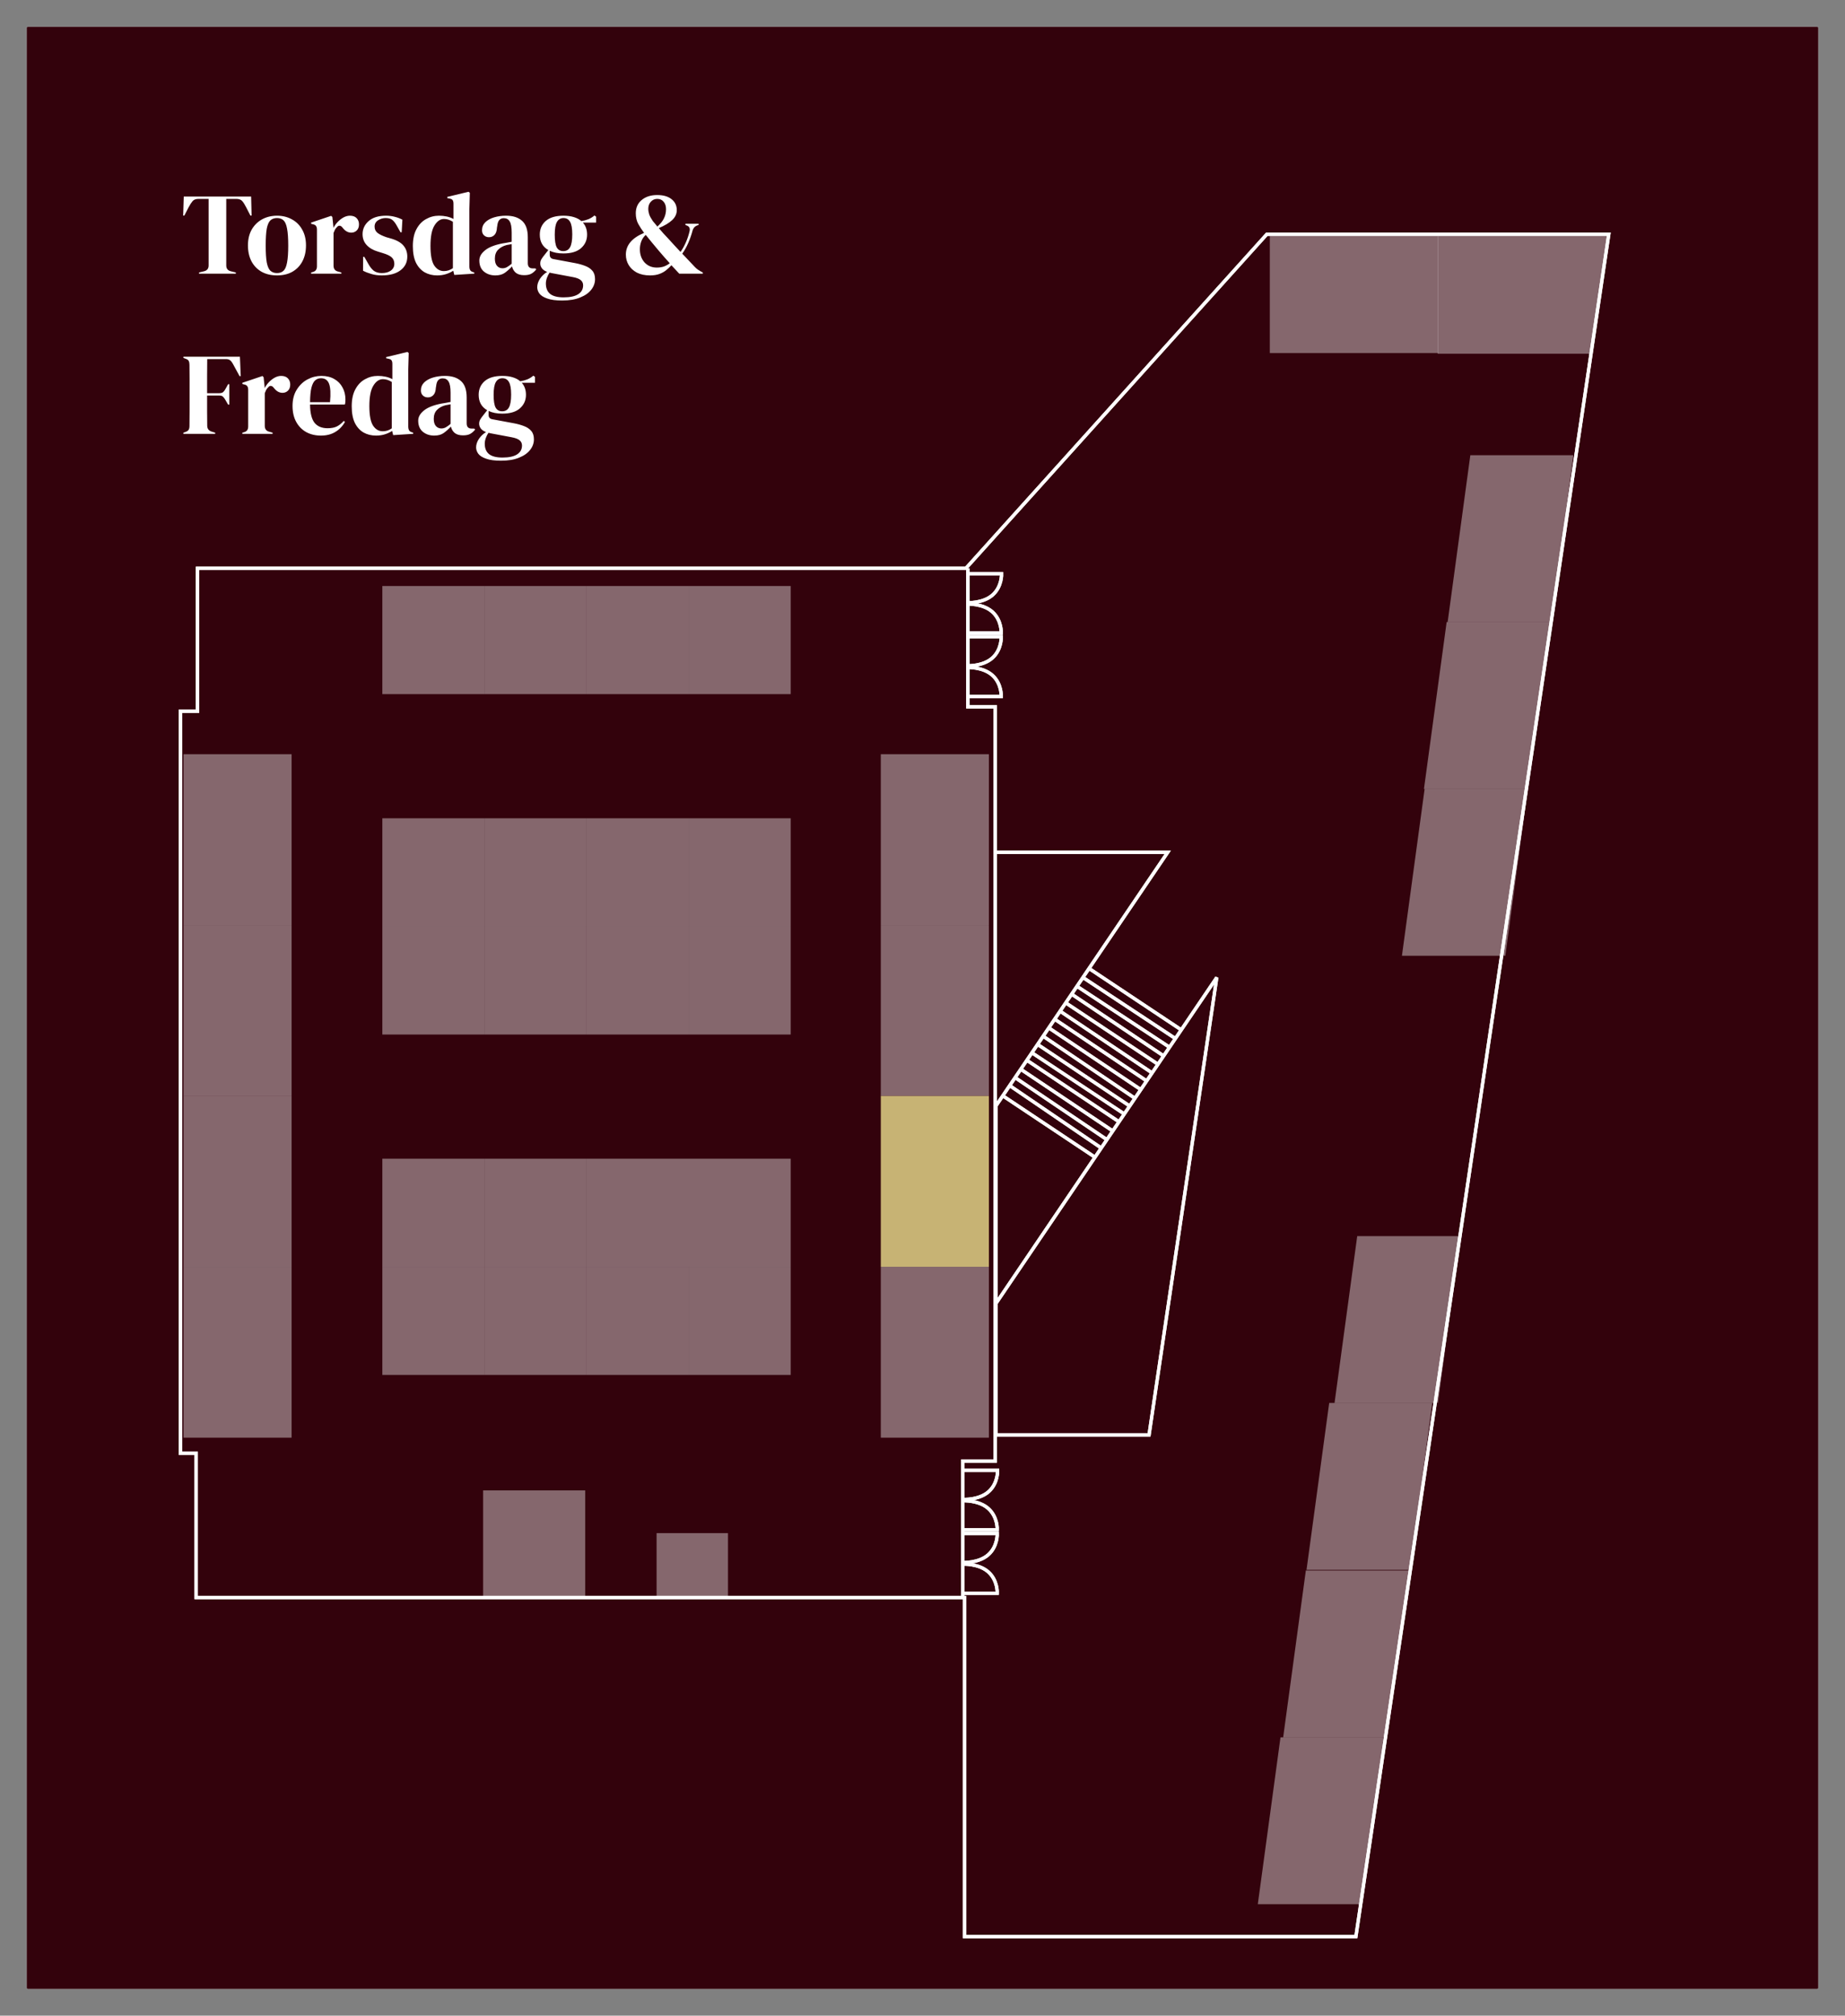 <svg width="100%" height="100%" viewBox="0 0 2765 3020" fill="none" xmlns="http://www.w3.org/2000/svg">
<rect x="0" y="0" width="2765" height="3020" fill="#808080" stroke="none"/>
<path d="M40 42C40 40.895 40.895 40 42 40H2723C2724.1 40 2725 40.895 2725 42V2978C2725 2979.1 2724.1 2980 2723 2980H42C40.895 2980 40 2979.1 40 2978V42Z" fill="#33020C"/>
<path d="M1447.5 851.5H296V1065.5H270.5V2177.5H294V2393.5H1445.5V2901.5H2032L2411 351H1898.5L1447.5 851.5Z" stroke="white" stroke-width="5"/>
<path d="M1447.5 851.5H296V1065.5H270.5V2177.5H294V2393.5H1445.5V2901.5H2032L2411 351H1898.5L1447.5 851.5Z" stroke="white" stroke-width="5"/>
<rect x="573" y="878" width="153" height="162" fill="white" fill-opacity="0.4"/>
<rect x="275" y="1386" width="256" height="162" transform="rotate(-90 275 1386)" fill="white" fill-opacity="0.4"/>
<rect x="1482" y="1130" width="256" height="162" transform="rotate(90 1482 1130)" fill="white" fill-opacity="0.4"/>
<rect x="275" y="1642" width="256" height="162" transform="rotate(-90 275 1642)" fill="white" fill-opacity="0.4"/>
<rect x="1482" y="1386" width="256" height="162" transform="rotate(90 1482 1386)" fill="white" fill-opacity="0.4"/>
<rect x="275" y="1898" width="256" height="162" transform="rotate(-90 275 1898)" fill="white" fill-opacity="0.4"/>
<rect x="1482" y="1642" width="256" height="162" transform="rotate(90 1482 1642)" fill="#C7B374"/>
<rect x="275" y="2154" width="256" height="162" transform="rotate(-90 275 2154)" fill="white" fill-opacity="0.4"/>
<rect x="1482" y="1898" width="256" height="162" transform="rotate(90 1482 1898)" fill="white" fill-opacity="0.4"/>
<rect x="573" y="1388" width="153" height="162" fill="white" fill-opacity="0.4"/>
<rect x="573" y="1898" width="153" height="162" fill="white" fill-opacity="0.4"/>
<rect x="726" y="1388" width="153" height="162" transform="rotate(-180 726 1388)" fill="white" fill-opacity="0.4"/>
<rect x="726" y="1898" width="153" height="162" transform="rotate(-180 726 1898)" fill="white" fill-opacity="0.4"/>
<rect x="726" y="878" width="153" height="162" fill="white" fill-opacity="0.4"/>
<rect x="726" y="1388" width="153" height="162" fill="white" fill-opacity="0.4"/>
<rect x="726" y="1898" width="153" height="162" fill="white" fill-opacity="0.4"/>
<rect x="879" y="1388" width="153" height="162" transform="rotate(-180 879 1388)" fill="white" fill-opacity="0.4"/>
<rect x="879" y="1898" width="153" height="162" transform="rotate(-180 879 1898)" fill="white" fill-opacity="0.4"/>
<rect x="879" y="878" width="153" height="162" fill="white" fill-opacity="0.4"/>
<rect x="879" y="1388" width="153" height="162" fill="white" fill-opacity="0.4"/>
<rect x="879" y="1898" width="153" height="162" fill="white" fill-opacity="0.4"/>
<rect x="1032" y="1388" width="153" height="162" transform="rotate(-180 1032 1388)" fill="white" fill-opacity="0.4"/>
<rect x="1185" y="1898" width="306" height="162" transform="rotate(-180 1185 1898)" fill="white" fill-opacity="0.4"/>
<rect x="1032" y="878" width="153" height="162" fill="white" fill-opacity="0.4"/>
<rect x="1032" y="1388" width="153" height="162" fill="white" fill-opacity="0.4"/>
<rect x="1032" y="1898" width="153" height="162" fill="white" fill-opacity="0.4"/>
<rect x="1185" y="1388" width="153" height="162" transform="rotate(-180 1185 1388)" fill="white" fill-opacity="0.4"/>
<rect x="877" y="2395" width="153" height="162" transform="rotate(-180 877 2395)" fill="white" fill-opacity="0.4"/>
<rect x="1091" y="2395" width="107" height="98" transform="rotate(-180 1091 2395)" fill="white" fill-opacity="0.4"/>
<path d="M2203.5 682H2358L2324.5 932H2169.5L2203.5 682Z" fill="white" fill-opacity="0.4"/>
<path d="M2168 932H2322.5L2289 1182H2134L2168 932Z" fill="white" fill-opacity="0.4"/>
<path d="M2135 1182H2289.5L2256 1432H2101L2135 1182Z" fill="white" fill-opacity="0.4"/>
<path d="M2034 1852H2188.5L2155 2102H2000L2034 1852Z" fill="white" fill-opacity="0.4"/>
<path d="M1992 2102H2146.5L2113 2352H1958L1992 2102Z" fill="white" fill-opacity="0.4"/>
<path d="M1957 2353H2111.5L2078 2603H1923L1957 2353Z" fill="white" fill-opacity="0.4"/>
<path d="M1919 2603H2073.5L2040 2853H1885L1919 2603Z" fill="white" fill-opacity="0.4"/>
<path d="M1903 529V354H2155V529H1903Z" fill="white" fill-opacity="0.4"/>
<path d="M2154.5 354H2409.5L2385.5 530H2154.5V354Z" fill="white" fill-opacity="0.4"/>
<path d="M1450.5 851.5V1059H1491.5V2189H1443V2394.5" stroke="white" stroke-width="5"/>
<path d="M1450.5 851.5V1059H1491.5V2189H1443V2394.5" stroke="white" stroke-width="5"/>
<path d="M1491.5 1277H1750L1632.09 1451M1492.5 1953V1657L1502.83 1641.75M1492.5 1953V2150H1722L1823.5 1464.5L1770.31 1543M1492.5 1953L1641 1733.84M1770.31 1543L1632.09 1451M1770.31 1543L1761.5 1556M1632.09 1451L1622.94 1464.5M1622.94 1464.5L1761.5 1556M1622.94 1464.5L1614 1477.7M1761.5 1556L1752.69 1569M1752.69 1569L1614 1477.7M1752.69 1569L1743.88 1582M1614 1477.7L1606 1489.5M1606 1489.5L1743.88 1582M1606 1489.5L1597.19 1502.5M1743.88 1582L1735.41 1594.5M1735.41 1594.5L1597.19 1502.5M1735.41 1594.5L1726.61 1607.5M1597.19 1502.5L1588.72 1515M1588.72 1515L1726.61 1607.5M1588.72 1515L1580.59 1527M1726.61 1607.5L1718.47 1619.5M1718.47 1619.5L1580.59 1527M1718.47 1619.5L1709.67 1632.5M1580.59 1527L1571.78 1540M1571.78 1540L1709.67 1632.5M1571.78 1540L1563.31 1552.5M1709.67 1632.5L1700.86 1645.5M1700.86 1645.5L1563.31 1552.5M1700.86 1645.5L1693 1657.1M1563.31 1552.5L1555 1564.77M1555 1564.77L1693 1657.1M1555 1564.77L1546.5 1577.31M1693 1657.1L1684.93 1669M1684.93 1669L1546.5 1577.31M1684.93 1669L1677 1680.71M1546.5 1577.31L1538.92 1588.5M1538.92 1588.5L1677 1680.71M1538.92 1588.5L1529.77 1602M1677 1680.71L1667.66 1694.5M1667.66 1694.5L1529.77 1602M1667.66 1694.5L1658.85 1707.5M1529.77 1602L1521.3 1614.5M1521.3 1614.5L1658.85 1707.5M1521.3 1614.5L1513.17 1626.5M1658.85 1707.5L1650.38 1720M1650.38 1720L1513.17 1626.5M1650.38 1720L1641 1733.84M1513.17 1626.5L1502.83 1641.75M1502.83 1641.75L1641 1733.84" stroke="white" stroke-width="5"/>
<path d="M1491.5 1277H1750L1632.09 1451M1492.5 1953V1657L1502.83 1641.75M1492.5 1953V2150H1722L1823.5 1464.5L1770.31 1543M1492.5 1953L1641 1733.84M1770.31 1543L1632.09 1451M1770.31 1543L1761.5 1556M1632.09 1451L1622.94 1464.5M1622.94 1464.5L1761.5 1556M1622.94 1464.5L1614 1477.7M1761.5 1556L1752.69 1569M1752.69 1569L1614 1477.7M1752.69 1569L1743.88 1582M1614 1477.7L1606 1489.5M1606 1489.5L1743.88 1582M1606 1489.5L1597.19 1502.5M1743.88 1582L1735.41 1594.5M1735.41 1594.5L1597.19 1502.5M1735.41 1594.5L1726.61 1607.5M1597.19 1502.5L1588.72 1515M1588.72 1515L1726.61 1607.5M1588.72 1515L1580.59 1527M1726.61 1607.5L1718.47 1619.5M1718.47 1619.5L1580.59 1527M1718.47 1619.5L1709.67 1632.5M1580.59 1527L1571.78 1540M1571.78 1540L1709.67 1632.5M1571.78 1540L1563.31 1552.5M1709.67 1632.5L1700.86 1645.5M1700.86 1645.5L1563.31 1552.5M1700.86 1645.5L1693 1657.1M1563.31 1552.5L1555 1564.77M1555 1564.77L1693 1657.1M1555 1564.77L1546.5 1577.31M1693 1657.1L1684.93 1669M1684.93 1669L1546.5 1577.31M1684.93 1669L1677 1680.71M1546.5 1577.31L1538.92 1588.5M1538.92 1588.5L1677 1680.71M1538.92 1588.5L1529.77 1602M1677 1680.71L1667.66 1694.5M1667.66 1694.5L1529.77 1602M1667.66 1694.5L1658.85 1707.5M1529.77 1602L1521.3 1614.5M1521.3 1614.5L1658.85 1707.5M1521.3 1614.5L1513.17 1626.5M1658.85 1707.5L1650.38 1720M1650.38 1720L1513.17 1626.5M1650.38 1720L1641 1733.84M1513.17 1626.5L1502.83 1641.75M1502.83 1641.75L1641 1733.84" stroke="white" stroke-width="5"/>
<path d="M1449.5 859.5H1501C1501 859.5 1502 878.726 1487.5 891.5C1473 904.274 1449.5 903 1449.5 903" stroke="white" stroke-width="5"/>
<path d="M1449 954H1500.5C1500.5 954 1501.5 973.226 1487 986C1472.5 998.774 1449 997.5 1449 997.5" stroke="white" stroke-width="5"/>
<path d="M1449 948.535H1500.5C1500.5 948.535 1501.5 929.309 1487 916.535C1472.5 903.761 1449 905.035 1449 905.035" stroke="white" stroke-width="5"/>
<path d="M1449 1043.54H1500.5C1500.5 1043.54 1501.5 1024.31 1487 1011.54C1472.5 998.761 1449 1000.04 1449 1000.04" stroke="white" stroke-width="5"/>
<path d="M1449.5 859.5H1501C1501 859.5 1502 878.726 1487.5 891.5C1473 904.274 1449.5 903 1449.5 903" stroke="white" stroke-width="5"/>
<path d="M1449 954H1500.5C1500.5 954 1501.5 973.226 1487 986C1472.5 998.774 1449 997.5 1449 997.5" stroke="white" stroke-width="5"/>
<path d="M1449 948.535H1500.5C1500.5 948.535 1501.5 929.309 1487 916.535C1472.5 903.761 1449 905.035 1449 905.035" stroke="white" stroke-width="5"/>
<path d="M1449 1043.54H1500.5C1500.5 1043.54 1501.5 1024.31 1487 1011.54C1472.5 998.761 1449 1000.04 1449 1000.04" stroke="white" stroke-width="5"/>
<path d="M1443.5 2203H1495C1495 2203 1496 2222.23 1481.5 2235C1467 2247.77 1443.5 2246.5 1443.5 2246.5" stroke="white" stroke-width="5"/>
<path d="M1443 2297.5H1494.5C1494.5 2297.5 1495.5 2316.73 1481 2329.5C1466.5 2342.27 1443 2341 1443 2341" stroke="white" stroke-width="5"/>
<path d="M1443 2292.04H1494.5C1494.5 2292.04 1495.5 2272.81 1481 2260.04C1466.5 2247.26 1443 2248.54 1443 2248.54" stroke="white" stroke-width="5"/>
<path d="M1443 2387.04H1494.5C1494.5 2387.04 1495.5 2367.81 1481 2355.04C1466.5 2342.26 1443 2343.54 1443 2343.54" stroke="white" stroke-width="5"/>
<path d="M1443.5 2203H1495C1495 2203 1496 2222.23 1481.5 2235C1467 2247.77 1443.5 2246.5 1443.5 2246.5" stroke="white" stroke-width="5"/>
<path d="M1443 2297.5H1494.5C1494.5 2297.5 1495.5 2316.73 1481 2329.5C1466.5 2342.27 1443 2341 1443 2341" stroke="white" stroke-width="5"/>
<path d="M1443 2292.04H1494.5C1494.5 2292.04 1495.5 2272.81 1481 2260.04C1466.5 2247.26 1443 2248.54 1443 2248.54" stroke="white" stroke-width="5"/>
<path d="M1443 2387.04H1494.5C1494.5 2387.04 1495.5 2367.81 1481 2355.04C1466.5 2342.26 1443 2343.54 1443 2343.54" stroke="white" stroke-width="5"/>
<path d="M298.3 410V408.25L305.475 406.5C310.258 405.45 312.65 402.533 312.65 397.75V298H297.775C293.458 298 290.367 299.167 288.5 301.5C286.633 303.717 284.65 306.808 282.55 310.775L276.25 323.025H274.5L275.375 294.5H376.35L377.05 323.025H375.3L369 310.775C367.017 306.808 365.092 303.717 363.225 301.5C361.358 299.167 358.267 298 353.95 298H339.075V397.75C339.075 402.533 341.467 405.45 346.25 406.5L353.425 408.25V410H298.3ZM415.162 412.625C406.295 412.625 398.595 410.817 392.062 407.2C385.528 403.467 380.453 398.217 376.837 391.45C373.337 384.683 371.587 376.75 371.587 367.65C371.587 358.55 373.453 350.675 377.187 344.025C381.037 337.375 386.228 332.242 392.762 328.625C399.412 325.008 406.878 323.2 415.162 323.2C423.445 323.2 430.853 325.008 437.387 328.625C443.92 332.125 449.053 337.2 452.787 343.85C456.637 350.5 458.562 358.433 458.562 367.65C458.562 376.867 456.753 384.858 453.137 391.625C449.637 398.275 444.62 403.467 438.087 407.2C431.67 410.817 424.028 412.625 415.162 412.625ZM415.162 409.125C419.245 409.125 422.512 407.958 424.962 405.625C427.412 403.292 429.162 399.15 430.212 393.2C431.378 387.25 431.962 378.85 431.962 368C431.962 357.033 431.378 348.575 430.212 342.625C429.162 336.675 427.412 332.533 424.962 330.2C422.512 327.867 419.245 326.7 415.162 326.7C411.078 326.7 407.753 327.867 405.187 330.2C402.737 332.533 400.928 336.675 399.762 342.625C398.712 348.575 398.187 357.033 398.187 368C398.187 378.85 398.712 387.25 399.762 393.2C400.928 399.15 402.737 403.292 405.187 405.625C407.753 407.958 411.078 409.125 415.162 409.125ZM466.248 410V408.25L468.873 407.55C471.206 406.85 472.781 405.8 473.598 404.4C474.531 403 474.998 401.192 474.998 398.975V344.2C474.998 341.633 474.531 339.767 473.598 338.6C472.781 337.317 471.206 336.442 468.873 335.975L466.248 335.275V333.525L496.348 323.375L498.098 325.125L499.673 340.175V341.575C501.306 338.308 503.406 335.333 505.973 332.65C508.656 329.85 511.573 327.575 514.723 325.825C517.99 324.075 521.198 323.2 524.348 323.2C528.781 323.2 532.165 324.425 534.498 326.875C536.831 329.325 537.998 332.417 537.998 336.15C537.998 340.117 536.831 343.208 534.498 345.425C532.281 347.525 529.598 348.575 526.448 348.575C521.548 348.575 517.231 346.125 513.498 341.225L513.148 340.875C511.981 339.242 510.64 338.367 509.123 338.25C507.606 338.017 506.206 338.717 504.923 340.35C503.756 341.4 502.765 342.683 501.948 344.2C501.248 345.6 500.548 347.233 499.848 349.1V397.925C499.848 402.592 501.89 405.508 505.973 406.675L511.573 408.25V410H466.248ZM572.06 412.625C566.343 412.625 561.21 411.925 556.66 410.525C552.11 409.242 547.91 407.608 544.06 405.625L544.235 384.8H545.985L551.935 395.3C554.502 399.967 557.302 403.467 560.335 405.8C563.485 408.017 567.452 409.125 572.235 409.125C577.835 409.125 582.327 407.9 585.71 405.45C589.21 402.883 590.96 399.5 590.96 395.3C590.96 391.45 589.735 388.3 587.285 385.85C584.835 383.4 580.285 381.183 573.635 379.2L566.285 376.925C559.168 374.825 553.568 371.558 549.485 367.125C545.402 362.692 543.36 357.267 543.36 350.85C543.36 343.15 546.393 336.617 552.46 331.25C558.527 325.883 567.218 323.2 578.535 323.2C583.085 323.2 587.343 323.725 591.31 324.775C595.393 325.708 599.302 327.167 603.035 329.15L601.985 348.05H600.235L594.11 337.2C591.893 333.35 589.677 330.667 587.46 329.15C585.36 327.517 582.152 326.7 577.835 326.7C573.868 326.7 570.135 327.808 566.635 330.025C563.135 332.242 561.385 335.392 561.385 339.475C561.385 343.442 562.843 346.592 565.76 348.925C568.793 351.258 573.227 353.417 579.06 355.4L586.935 357.675C595.335 360.242 601.343 363.8 604.96 368.35C608.577 372.783 610.385 378.15 610.385 384.45C610.385 392.967 607.002 399.792 600.235 404.925C593.585 410.058 584.193 412.625 572.06 412.625ZM655.106 412.625C648.223 412.625 642.039 411.108 636.556 408.075C631.073 404.925 626.698 400.142 623.431 393.725C620.281 387.192 618.706 378.85 618.706 368.7C618.706 358.433 620.514 349.975 624.131 343.325C627.748 336.558 632.531 331.542 638.481 328.275C644.431 324.892 650.906 323.2 657.906 323.2C661.989 323.2 665.898 323.608 669.631 324.425C673.364 325.242 676.689 326.467 679.606 328.1V305.35C679.606 302.9 679.198 301.092 678.381 299.925C677.681 298.758 676.106 297.942 673.656 297.475L670.331 296.775V295.025L702.181 287.325L704.106 288.9L703.406 313.4V398.975C703.406 401.308 703.814 403.233 704.631 404.75C705.448 406.15 706.964 407.142 709.181 407.725L710.756 408.25V410L680.831 411.925L679.256 405.625C676.106 407.725 672.489 409.417 668.406 410.7C664.439 411.983 660.006 412.625 655.106 412.625ZM665.256 406.15C670.156 406.15 674.648 404.692 678.731 401.775V332.3C674.414 329.5 669.981 328.1 665.431 328.1C659.831 328.1 655.048 331.367 651.081 337.9C647.114 344.317 645.131 354.467 645.131 368.35C645.131 382.233 646.998 392.033 650.731 397.75C654.464 403.35 659.306 406.15 665.256 406.15ZM742.335 412.625C735.568 412.625 729.852 410.7 725.185 406.85C720.635 403 718.36 397.458 718.36 390.225C718.36 384.742 721.16 379.725 726.76 375.175C732.36 370.508 741.168 367.008 753.185 364.675C755.052 364.325 757.152 363.975 759.485 363.625C761.818 363.158 764.268 362.692 766.835 362.225V348.4C766.835 340.467 765.843 334.925 763.86 331.775C761.993 328.508 759.018 326.875 754.935 326.875C752.135 326.875 749.918 327.808 748.285 329.675C746.652 331.425 745.602 334.517 745.135 338.95L744.785 340.875C744.552 345.892 743.327 349.567 741.11 351.9C738.893 354.233 736.152 355.4 732.885 355.4C729.852 355.4 727.343 354.467 725.36 352.6C723.377 350.733 722.385 348.225 722.385 345.075C722.385 340.292 724.018 336.267 727.285 333C730.668 329.733 735.102 327.283 740.585 325.65C746.068 324.017 752.018 323.2 758.435 323.2C768.818 323.2 776.81 325.767 782.41 330.9C788.127 335.917 790.985 344.142 790.985 355.575V394.25C790.985 399.5 793.435 402.125 798.335 402.125H802.185L803.76 403.525C801.543 406.325 799.093 408.483 796.41 410C793.843 411.517 790.168 412.275 785.385 412.275C780.252 412.275 776.168 411.108 773.135 408.775C770.218 406.325 768.293 403.117 767.36 399.15C763.86 402.883 760.243 406.092 756.51 408.775C752.893 411.342 748.168 412.625 742.335 412.625ZM753.01 401.95C755.343 401.95 757.502 401.425 759.485 400.375C761.585 399.208 764.035 397.458 766.835 395.125V365.725C765.668 365.958 764.502 366.192 763.335 366.425C762.168 366.658 760.827 366.892 759.31 367.125C753.943 368.525 749.627 370.917 746.36 374.3C743.21 377.567 741.635 382 741.635 387.6C741.635 392.383 742.743 396 744.96 398.45C747.177 400.783 749.86 401.95 753.01 401.95ZM844.315 379.725C836.265 379.725 829.44 378.383 823.84 375.7V381.65C823.84 385.267 825.648 387.425 829.265 388.125L862.165 394.25C867.648 395.3 872.607 396.7 877.04 398.45C881.473 400.083 885.032 402.475 887.715 405.625C890.398 408.658 891.74 412.858 891.74 418.225C891.74 423.942 889.873 429.192 886.14 433.975C882.407 438.875 876.865 442.783 869.515 445.7C862.282 448.733 853.24 450.25 842.39 450.25C833.057 450.25 825.648 449.258 820.165 447.275C814.682 445.408 810.773 442.958 808.44 439.925C806.223 436.892 805.115 433.683 805.115 430.3C805.115 426.1 806.515 421.842 809.315 417.525C812.232 413.325 815.79 409.942 819.99 407.375C816.373 405.975 813.748 404.167 812.115 401.95C810.482 399.733 809.665 397.342 809.665 394.775C809.665 392.442 810.248 390.283 811.415 388.3C812.698 386.2 814.215 384.1 815.965 382L821.74 374.65C813.223 369.75 808.965 362.05 808.965 351.55C808.965 343.15 811.94 336.325 817.89 331.075C823.957 325.825 832.823 323.2 844.49 323.2C850.44 323.2 855.632 323.9 860.065 325.3C864.615 326.7 868.348 328.683 871.265 331.25C874.998 330.667 878.498 329.733 881.765 328.45C885.148 327.05 888.182 325.183 890.865 322.85L893.315 324.6V333.525H873.54C877.74 338.192 879.84 344.2 879.84 351.55C879.84 359.717 876.807 366.483 870.74 371.85C864.79 377.1 855.982 379.725 844.315 379.725ZM844.14 376.225C848.807 376.225 852.19 374.3 854.29 370.45C856.507 366.6 857.615 360.183 857.615 351.2C857.615 342.217 856.507 335.917 854.29 332.3C852.19 328.567 848.923 326.7 844.49 326.7C840.173 326.7 836.907 328.625 834.69 332.475C832.473 336.208 831.365 342.567 831.365 351.55C831.365 360.533 832.357 366.892 834.34 370.625C836.44 374.358 839.707 376.225 844.14 376.225ZM818.065 424.7C818.065 431.583 820.165 436.775 824.365 440.275C828.682 443.775 835.448 445.525 844.665 445.525C854.348 445.525 861.64 443.95 866.54 440.8C871.44 437.65 873.89 433.217 873.89 427.5C873.89 424.233 872.665 421.608 870.215 419.625C867.882 417.642 863.857 416.125 858.14 415.075L826.465 409.125C825.532 408.892 824.598 408.658 823.665 408.425C822.032 410.758 820.69 413.383 819.64 416.3C818.59 419.333 818.065 422.133 818.065 424.7ZM974.169 412.625C966.469 412.625 959.877 411.225 954.394 408.425C949.027 405.508 944.944 401.717 942.144 397.05C939.344 392.383 937.944 387.192 937.944 381.475C937.944 367.358 947.044 356.508 965.244 348.925C961.977 344.492 959.061 340 956.494 335.45C954.044 330.9 952.819 325.592 952.819 319.525C952.819 311.242 955.736 304.65 961.569 299.75C967.519 294.733 975.277 292.225 984.844 292.225C994.177 292.225 1001.41 294.325 1006.54 298.525C1011.68 302.608 1014.24 308.033 1014.24 314.8C1014.24 320.517 1011.91 325.533 1007.24 329.85C1002.58 334.167 995.927 338.133 987.294 341.75C989.511 344.2 991.786 346.825 994.119 349.625C996.569 352.308 999.077 354.992 1001.64 357.675C1004.79 361.175 1007.83 364.5 1010.74 367.65C1013.78 370.8 1016.81 374.067 1019.84 377.45C1022.64 373.6 1025.27 368.933 1027.72 363.45C1030.17 357.967 1032.09 352.192 1033.49 346.125C1034.43 341.692 1032.74 338.833 1028.42 337.55L1027.19 337.025V335.275H1046.97V337.025L1045.39 337.55C1041.54 338.833 1039.04 341.517 1037.87 345.6C1036.12 352.133 1033.96 358.317 1031.39 364.15C1028.83 369.983 1025.85 375.292 1022.47 380.075L1041.19 399.85C1042.71 401.483 1044.23 402.825 1045.74 403.875C1047.26 404.925 1048.95 405.975 1050.82 407.025L1053.27 408.25V410H1017.92L1006.19 397.4C1003.98 399.85 1001.47 402.242 998.669 404.575C995.869 406.908 992.486 408.833 988.519 410.35C984.552 411.867 979.769 412.625 974.169 412.625ZM985.194 339.475C989.744 335.392 993.011 331.308 994.994 327.225C997.094 323.025 998.144 318.417 998.144 313.4C998.144 308.85 996.977 305.175 994.644 302.375C992.311 299.458 989.102 298 985.019 298C981.169 298 977.961 299.4 975.394 302.2C972.827 305 971.544 308.558 971.544 312.875C971.544 315.558 972.011 318.358 972.944 321.275C973.994 324.192 975.802 327.517 978.369 331.25C979.069 332.183 980.002 333.292 981.169 334.575C982.336 335.858 983.677 337.492 985.194 339.475ZM984.319 400.9C988.402 400.9 992.077 400.317 995.344 399.15C998.611 397.867 1001.41 396.292 1003.74 394.425C1000.94 391.275 998.027 388.008 994.994 384.625C991.961 381.125 989.102 377.8 986.419 374.65C983.152 370.8 979.944 366.95 976.794 363.1C973.761 359.25 970.727 355.517 967.694 351.9C964.661 354.7 962.444 357.967 961.044 361.7C959.644 365.433 958.944 369.342 958.944 373.425C958.944 381.358 961.277 387.95 965.944 393.2C970.727 398.333 976.852 400.9 984.319 400.9ZM274.85 650V648.25L278 647.2C280.333 646.383 281.908 645.275 282.725 643.875C283.542 642.475 283.95 640.608 283.95 638.275C284.067 631.275 284.125 624.217 284.125 617.1C284.125 609.983 284.125 602.867 284.125 595.75V588.75C284.125 581.75 284.125 574.75 284.125 567.75C284.125 560.633 284.067 553.575 283.95 546.575C283.95 544.242 283.6 542.375 282.9 540.975C282.317 539.575 280.917 538.467 278.7 537.65L274.85 536.25V534.5H359.55L360.775 563.55H359.025L349.05 545.175C347.883 542.958 346.542 541.208 345.025 539.925C343.508 538.642 341.408 538 338.725 538H310.55C310.433 546.283 310.375 554.742 310.375 563.375C310.375 572.008 310.375 580.583 310.375 589.1H328.575C331.258 589.1 333.242 588.517 334.525 587.35C335.808 586.183 337.033 584.492 338.2 582.275L341.875 575.625H343.625V606.25H341.875L338.025 599.6C336.858 597.5 335.633 595.808 334.35 594.525C333.183 593.242 331.258 592.6 328.575 592.6H310.375C310.375 600.767 310.375 608.583 310.375 616.05C310.375 623.4 310.433 630.633 310.55 637.75C310.55 642.3 312.767 645.275 317.2 646.675L322.45 648.25V650H274.85ZM363.196 650V648.25L365.821 647.55C368.155 646.85 369.73 645.8 370.546 644.4C371.48 643 371.946 641.192 371.946 638.975V584.2C371.946 581.633 371.48 579.767 370.546 578.6C369.73 577.317 368.155 576.442 365.821 575.975L363.196 575.275V573.525L393.296 563.375L395.046 565.125L396.621 580.175V581.575C398.255 578.308 400.355 575.333 402.921 572.65C405.605 569.85 408.521 567.575 411.671 565.825C414.938 564.075 418.146 563.2 421.296 563.2C425.73 563.2 429.113 564.425 431.446 566.875C433.78 569.325 434.946 572.417 434.946 576.15C434.946 580.117 433.78 583.208 431.446 585.425C429.23 587.525 426.546 588.575 423.396 588.575C418.496 588.575 414.18 586.125 410.446 581.225L410.096 580.875C408.93 579.242 407.588 578.367 406.071 578.25C404.555 578.017 403.155 578.717 401.871 580.35C400.705 581.4 399.713 582.683 398.896 584.2C398.196 585.6 397.496 587.233 396.796 589.1V637.925C396.796 642.592 398.838 645.508 402.921 646.675L408.521 648.25V650H363.196ZM481.633 563.2C489.216 563.2 495.691 564.775 501.058 567.925C506.425 570.958 510.508 575.158 513.308 580.525C516.225 585.775 517.683 591.783 517.683 598.55C517.683 599.833 517.625 601.175 517.508 602.575C517.391 603.858 517.158 605.025 516.808 606.075H464.658C464.775 618.675 466.991 627.775 471.308 633.375C475.741 638.858 482.275 641.6 490.908 641.6C496.741 641.6 501.466 640.667 505.083 638.8C508.7 636.933 512.083 634.192 515.233 630.575L516.983 632.15C513.366 638.567 508.525 643.583 502.458 647.2C496.508 650.817 489.333 652.625 480.933 652.625C472.65 652.625 465.3 650.875 458.883 647.375C452.466 643.758 447.45 638.625 443.833 631.975C440.216 625.325 438.408 617.392 438.408 608.175C438.408 598.608 440.508 590.5 444.708 583.85C448.908 577.083 454.275 571.95 460.808 568.45C467.458 564.95 474.4 563.2 481.633 563.2ZM481.108 566.7C477.725 566.7 474.808 567.75 472.358 569.85C470.025 571.833 468.158 575.45 466.758 580.7C465.475 585.833 464.775 593.125 464.658 602.575H494.583C495.75 589.858 495.283 580.7 493.183 575.1C491.083 569.5 487.058 566.7 481.108 566.7ZM563.504 652.625C556.621 652.625 550.438 651.108 544.954 648.075C539.471 644.925 535.096 640.142 531.829 633.725C528.679 627.192 527.104 618.85 527.104 608.7C527.104 598.433 528.913 589.975 532.529 583.325C536.146 576.558 540.929 571.542 546.879 568.275C552.829 564.892 559.304 563.2 566.304 563.2C570.388 563.2 574.296 563.608 578.029 564.425C581.763 565.242 585.088 566.467 588.004 568.1V545.35C588.004 542.9 587.596 541.092 586.779 539.925C586.079 538.758 584.504 537.942 582.054 537.475L578.729 536.775V535.025L610.579 527.325L612.504 528.9L611.804 553.4V638.975C611.804 641.308 612.213 643.233 613.029 644.75C613.846 646.15 615.363 647.142 617.579 647.725L619.154 648.25V650L589.229 651.925L587.654 645.625C584.504 647.725 580.888 649.417 576.804 650.7C572.838 651.983 568.404 652.625 563.504 652.625ZM573.654 646.15C578.554 646.15 583.046 644.692 587.129 641.775V572.3C582.813 569.5 578.379 568.1 573.829 568.1C568.229 568.1 563.446 571.367 559.479 577.9C555.513 584.317 553.529 594.467 553.529 608.35C553.529 622.233 555.396 632.033 559.129 637.75C562.863 643.35 567.704 646.15 573.654 646.15ZM650.734 652.625C643.967 652.625 638.25 650.7 633.584 646.85C629.034 643 626.759 637.458 626.759 630.225C626.759 624.742 629.559 619.725 635.159 615.175C640.759 610.508 649.567 607.008 661.584 604.675C663.45 604.325 665.55 603.975 667.884 603.625C670.217 603.158 672.667 602.692 675.234 602.225V588.4C675.234 580.467 674.242 574.925 672.259 571.775C670.392 568.508 667.417 566.875 663.334 566.875C660.534 566.875 658.317 567.808 656.684 569.675C655.05 571.425 654 574.517 653.534 578.95L653.184 580.875C652.95 585.892 651.725 589.567 649.509 591.9C647.292 594.233 644.55 595.4 641.284 595.4C638.25 595.4 635.742 594.467 633.759 592.6C631.775 590.733 630.784 588.225 630.784 585.075C630.784 580.292 632.417 576.267 635.684 573C639.067 569.733 643.5 567.283 648.984 565.65C654.467 564.017 660.417 563.2 666.834 563.2C677.217 563.2 685.209 565.767 690.809 570.9C696.525 575.917 699.384 584.142 699.384 595.575V634.25C699.384 639.5 701.834 642.125 706.734 642.125H710.584L712.159 643.525C709.942 646.325 707.492 648.483 704.809 650C702.242 651.517 698.567 652.275 693.784 652.275C688.65 652.275 684.567 651.108 681.534 648.775C678.617 646.325 676.692 643.117 675.759 639.15C672.259 642.883 668.642 646.092 664.909 648.775C661.292 651.342 656.567 652.625 650.734 652.625ZM661.409 641.95C663.742 641.95 665.9 641.425 667.884 640.375C669.984 639.208 672.434 637.458 675.234 635.125V605.725C674.067 605.958 672.9 606.192 671.734 606.425C670.567 606.658 669.225 606.892 667.709 607.125C662.342 608.525 658.025 610.917 654.759 614.3C651.609 617.567 650.034 622 650.034 627.6C650.034 632.383 651.142 636 653.359 638.45C655.575 640.783 658.259 641.95 661.409 641.95ZM752.713 619.725C744.663 619.725 737.838 618.383 732.238 615.7V621.65C732.238 625.267 734.047 627.425 737.663 628.125L770.563 634.25C776.047 635.3 781.005 636.7 785.438 638.45C789.872 640.083 793.43 642.475 796.113 645.625C798.797 648.658 800.138 652.858 800.138 658.225C800.138 663.942 798.272 669.192 794.538 673.975C790.805 678.875 785.263 682.783 777.913 685.7C770.68 688.733 761.638 690.25 750.788 690.25C741.455 690.25 734.047 689.258 728.563 687.275C723.08 685.408 719.172 682.958 716.838 679.925C714.622 676.892 713.513 673.683 713.513 670.3C713.513 666.1 714.913 661.842 717.713 657.525C720.63 653.325 724.188 649.942 728.388 647.375C724.772 645.975 722.147 644.167 720.513 641.95C718.88 639.733 718.063 637.342 718.063 634.775C718.063 632.442 718.647 630.283 719.813 628.3C721.097 626.2 722.613 624.1 724.363 622L730.138 614.65C721.622 609.75 717.363 602.05 717.363 591.55C717.363 583.15 720.338 576.325 726.288 571.075C732.355 565.825 741.222 563.2 752.888 563.2C758.838 563.2 764.03 563.9 768.463 565.3C773.013 566.7 776.747 568.683 779.663 571.25C783.397 570.667 786.897 569.733 790.163 568.45C793.547 567.05 796.58 565.183 799.263 562.85L801.713 564.6V573.525H781.938C786.138 578.192 788.238 584.2 788.238 591.55C788.238 599.717 785.205 606.483 779.138 611.85C773.188 617.1 764.38 619.725 752.713 619.725ZM752.538 616.225C757.205 616.225 760.588 614.3 762.688 610.45C764.905 606.6 766.013 600.183 766.013 591.2C766.013 582.217 764.905 575.917 762.688 572.3C760.588 568.567 757.322 566.7 752.888 566.7C748.572 566.7 745.305 568.625 743.088 572.475C740.872 576.208 739.763 582.567 739.763 591.55C739.763 600.533 740.755 606.892 742.738 610.625C744.838 614.358 748.105 616.225 752.538 616.225ZM726.463 664.7C726.463 671.583 728.563 676.775 732.763 680.275C737.08 683.775 743.847 685.525 753.063 685.525C762.747 685.525 770.038 683.95 774.938 680.8C779.838 677.65 782.288 673.217 782.288 667.5C782.288 664.233 781.063 661.608 778.613 659.625C776.28 657.642 772.255 656.125 766.538 655.075L734.863 649.125C733.93 648.892 732.997 648.658 732.063 648.425C730.43 650.758 729.088 653.383 728.038 656.3C726.988 659.333 726.463 662.133 726.463 664.7Z" fill="white"/>
<path d="M42 41H2723V39H42V41ZM2724 42V2978H2726V42H2724ZM2723 2979H42V2981H2723V2979ZM41 2978V42H39V2978H41ZM42 2979C41.448 2979 41 2978.55 41 2978H39C39 2979.66 40.343 2981 42 2981V2979ZM2724 2978C2724 2978.55 2723.55 2979 2723 2979V2981C2724.66 2981 2726 2979.66 2726 2978H2724ZM2723 41C2723.55 41 2724 41.448 2724 42H2726C2726 40.343 2724.66 39 2723 39V41ZM42 39C40.343 39 39 40.343 39 42H41C41 41.448 41.448 41 42 41V39Z" fill="white" fill-opacity="0.1"/>
</svg>
